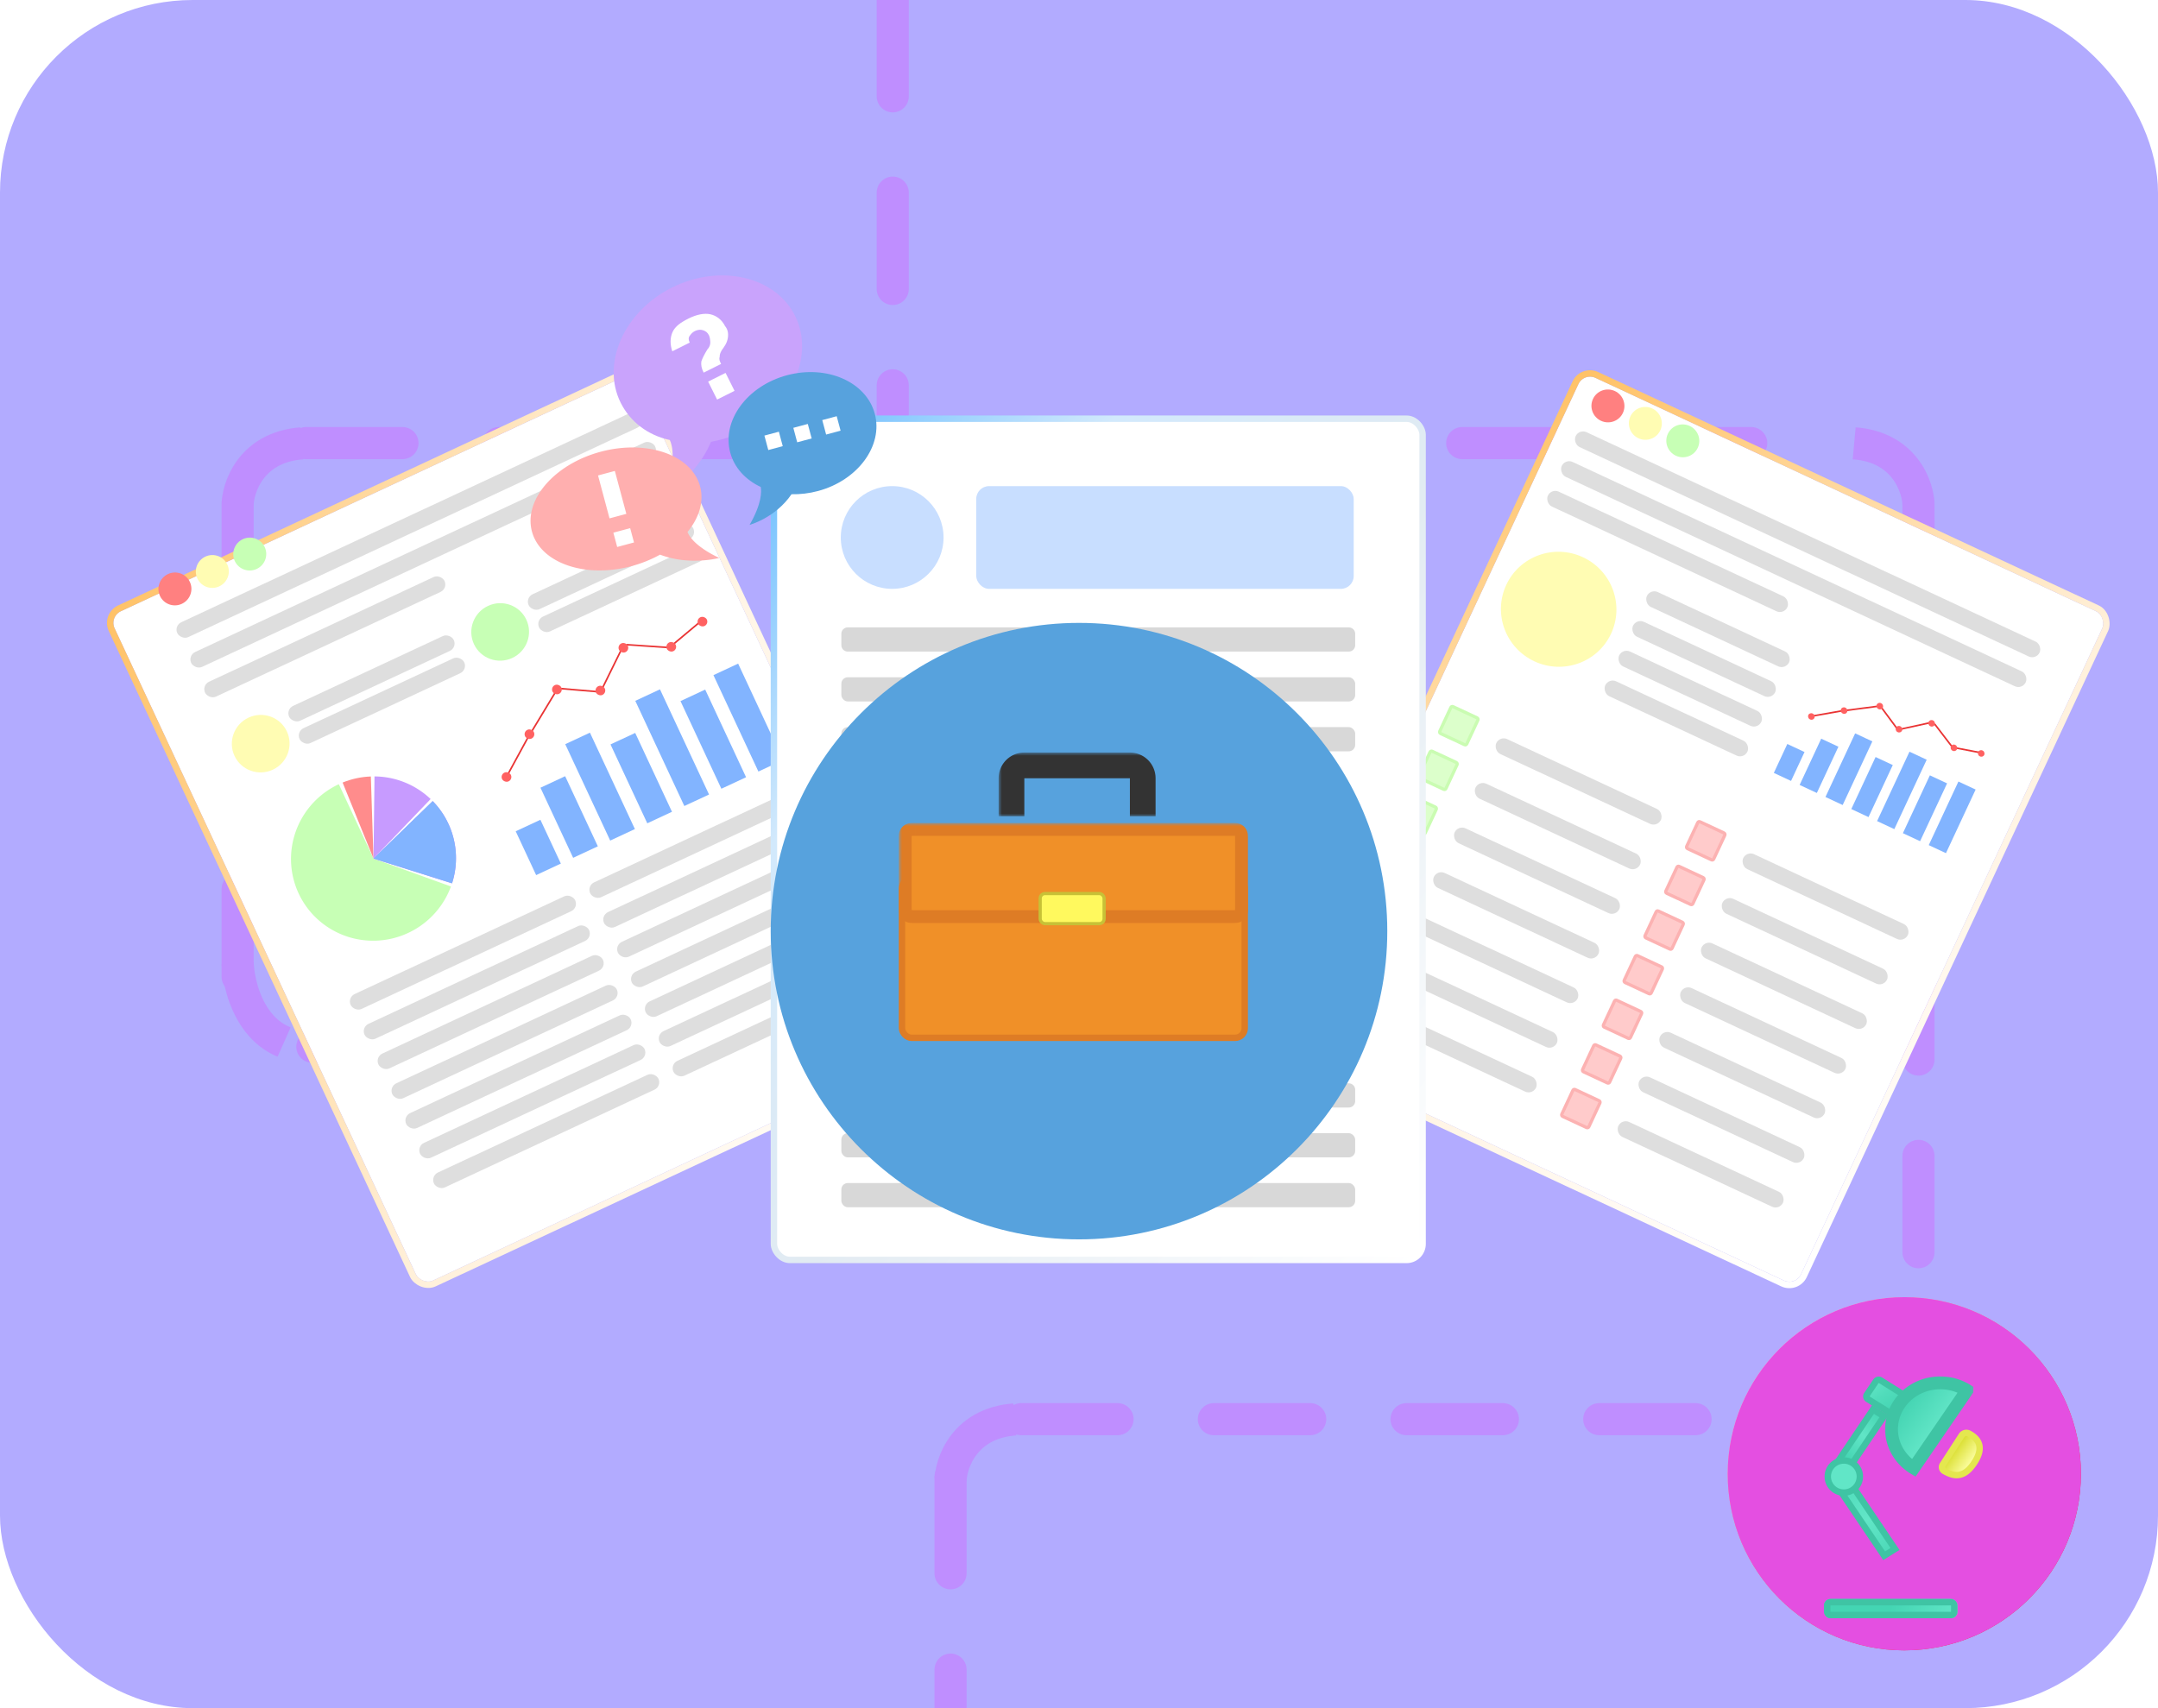 <svg width="336" height="266" fill="none" xmlns="http://www.w3.org/2000/svg"><g clip-path="url(#a)"><rect width="336" height="266" rx="30" fill="#fff"/><rect width="336" height="266" rx="30" fill="#B2ABFF"/><path d="M139 0v83" stroke="#BF8EFF" stroke-width="5" stroke-linecap="round" stroke-linejoin="round" stroke-dasharray="15 15"/><path d="M298.707 219c-.221 4.737-3.051 13.953-12.601 12.92" stroke="#BF8EFF" stroke-width="5" stroke-linejoin="round" stroke-dasharray="15 15"/><path d="M37 78.453v73.649M298.703 78.453l.303 76.547M47.664 69h239.413M48.633 163h249.105" stroke="#BF8EFF" stroke-width="5" stroke-linecap="round" stroke-linejoin="round" stroke-dasharray="15 15"/><path d="M37 78.387c.221-3.421 3.05-10.075 12.6-9.33M298.707 78.387c-.221-3.421-3.051-10.075-12.601-9.33M37 150c.221 4.737 3.05 13.953 12.6 12.92" stroke="#BF8EFF" stroke-width="5" stroke-linejoin="round" stroke-dasharray="15 15"/><path d="M298.707 150v70M148 230v36M159 221h140" stroke="#BF8EFF" stroke-width="5" stroke-linecap="round" stroke-linejoin="round" stroke-dasharray="15 15"/><path d="M148 230.387c.221-3.421 3.051-10.075 12.601-9.329" stroke="#BF8EFF" stroke-width="5" stroke-linejoin="round" stroke-dasharray="15 15"/><g filter="url(#b)"><g filter="url(#c)"><rect x="17" y="80.033" width="90" height="115" rx="2" transform="rotate(-25 17 80.033)" fill="#fff"/><rect x="16.335" y="79.791" width="91" height="116" rx="2.5" transform="rotate(-25 16.335 79.791)" stroke="url(#d)"/></g><rect x="27.066" y="89.438" width="79.714" height="2.556" rx="1.278" transform="rotate(-25 27.066 89.438)" fill="#DEDEDE"/><rect x="29.227" y="94.072" width="79.714" height="2.556" rx="1.278" transform="rotate(-25 29.227 94.072)" fill="#DEDEDE"/><rect x="31.387" y="98.705" width="41.143" height="2.556" rx="1.278" transform="rotate(-25 31.387 98.705)" fill="#DEDEDE"/><ellipse cx="27.235" cy="83.712" rx="2.571" ry="2.556" transform="rotate(-25 27.235 83.712)" fill="#FF8080"/><ellipse cx="33.059" cy="80.993" rx="2.571" ry="2.556" transform="rotate(-25 33.059 80.993)" fill="#FFFCB3"/><ellipse cx="38.887" cy="78.282" rx="2.571" ry="2.556" transform="rotate(-25 38.887 78.282)" fill="#C7FFB5"/><ellipse cx="40.59" cy="107.806" rx="4.5" ry="4.472" transform="rotate(-25 40.59 107.806)" fill="#FFFCB3"/><ellipse cx="77.875" cy="90.407" rx="4.5" ry="4.472" transform="rotate(-25 77.875 90.407)" fill="#C7FFB5"/><rect x="44.48" y="102.463" width="28.286" height="2.556" rx="1.278" transform="rotate(-25 44.48 102.463)" fill="#DEDEDE"/><rect x="81.769" y="85.08" width="28.286" height="2.556" rx="1.278" transform="rotate(-25 81.77 85.08)" fill="#DEDEDE"/><rect x="46.102" y="105.932" width="28.286" height="2.556" rx="1.278" transform="rotate(-25 46.102 105.932)" fill="#DEDEDE"/><rect x="83.391" y="88.551" width="28.286" height="2.556" rx="1.278" transform="rotate(-25 83.39 88.55)" fill="#DEDEDE"/><rect x="54.059" y="147.34" width="38.571" height="2.556" rx="1.278" transform="rotate(-25 54.059 147.34)" fill="#DEDEDE"/><rect x="56.219" y="151.973" width="38.571" height="2.556" rx="1.278" transform="rotate(-25 56.219 151.973)" fill="#DEDEDE"/><rect x="58.379" y="156.6" width="38.571" height="2.556" rx="1.278" transform="rotate(-25 58.379 156.6)" fill="#DEDEDE"/><rect x="60.543" y="161.24" width="38.571" height="2.556" rx="1.278" transform="rotate(-25 60.543 161.24)" fill="#DEDEDE"/><rect x="62.703" y="165.875" width="38.571" height="2.556" rx="1.278" transform="rotate(-25 62.703 165.875)" fill="#DEDEDE"/><rect x="64.863" y="170.508" width="38.571" height="2.556" rx="1.278" transform="rotate(-25 64.863 170.508)" fill="#DEDEDE"/><rect x="67.023" y="175.133" width="38.571" height="2.556" rx="1.278" transform="rotate(-25 67.023 175.133)" fill="#DEDEDE"/><rect x="91.348" y="129.943" width="38.571" height="2.556" rx="1.278" transform="rotate(-25 91.348 129.943)" fill="#DEDEDE"/><rect x="93.508" y="134.576" width="38.571" height="2.556" rx="1.278" transform="rotate(-25 93.508 134.576)" fill="#DEDEDE"/><rect x="95.668" y="139.203" width="38.571" height="2.556" rx="1.278" transform="rotate(-25 95.668 139.203)" fill="#DEDEDE"/><rect x="97.832" y="143.844" width="38.571" height="2.556" rx="1.278" transform="rotate(-25 97.832 143.844)" fill="#DEDEDE"/><rect x="99.992" y="148.479" width="38.571" height="2.556" rx="1.278" transform="rotate(-25 99.992 148.479)" fill="#DEDEDE"/><rect x="102.152" y="153.111" width="38.571" height="2.556" rx="1.278" transform="rotate(-25 102.152 153.111)" fill="#DEDEDE"/><rect x="104.312" y="157.736" width="38.571" height="2.556" rx="1.278" transform="rotate(-25 104.312 157.736)" fill="#DEDEDE"/><path d="M70.212 130.046a12.87 12.87 0 0 1-3.508 5.158 12.936 12.936 0 0 1-5.527 2.914 12.895 12.895 0 0 1-6.24-.019 12.786 12.786 0 0 1-5.482-2.948 12.7 12.7 0 0 1-3.99-11.367 12.83 12.83 0 0 1 2.434-5.736 12.923 12.923 0 0 1 4.855-3.929l5.4 11.581 12.058 4.346z" fill="#C7FFB5"/><path d="M53.345 113.861c1.399-.569 2.887-.889 4.395-.945l.414 12.784-4.81-11.839z" fill="#FF8C8C"/><path d="M58.31 112.908a12.81 12.81 0 0 1 8.739 3.522l-8.895 9.27.156-12.792z" fill="#C79BFF"/><path d="M67.372 116.749a12.703 12.703 0 0 1 3.288 5.979c.53 2.255.434 4.614-.278 6.825L58.154 125.7l9.218-8.951z" fill="#BB86FF"/><path d="M67.372 116.749a12.703 12.703 0 0 1 3.288 5.979c.53 2.255.434 4.614-.278 6.825L58.154 125.7l9.218-8.951zM80.297 121.453l3.845-1.793 3.183 6.824-3.846 1.793zM84.148 114.666l3.846-1.793 5.091 10.92-3.845 1.792zM95.055 107.926l3.845-1.793 5.729 12.284-3.846 1.793zM88.008 107.887l3.845-1.793 7.002 15.014-3.846 1.793zM105.953 101.178l3.845-1.793 6.365 13.648-3.846 1.793zM111.082 97.135l3.846-1.793 7 15.014-3.845 1.793zM98.914 101.139l3.845-1.793 7.638 16.378-3.846 1.793z" fill="#82B4FF"/><path transform="matrix(.478 -.878 .881 .473 78.922 113.129)" stroke="#E93434" stroke-width=".25" d="M0-.125h7.56"/><path transform="matrix(.517 -.856 .859 .513 82.484 106.646)" stroke="#E93434" stroke-width=".25" d="M0-.125h8.106"/><path transform="matrix(.441 -.897 .9 .436 93.73 99.58)" stroke="#E93434" stroke-width=".25" d="M0-.125h8.012"/><path transform="matrix(-.996 -.084 .09 -.996 93.156 99.598)" stroke="#E93434" stroke-width=".25" d="M0-.125h6.238"/><path transform="matrix(-.998 -.067 .072 -.997 105.098 92.775)" stroke="#E93434" stroke-width=".25" d="M0-.125h7.566"/><path transform="matrix(.767 -.642 -.644 -.765 104.168 92.719)" stroke="#E93434" stroke-width=".25" d="M0-.125h6.816"/><rect x="77.856" y="112.633" width="1.515" height="1.506" rx=".753" transform="rotate(-25 77.856 112.633)" fill="#FF6161"/><rect x="81.434" y="105.969" width="1.515" height="1.506" rx=".753" transform="rotate(-25 81.434 105.969)" fill="#FF6161"/><rect x="85.707" y="99.006" width="1.515" height="1.506" rx=".753" transform="rotate(-25 85.707 99.006)" fill="#FF6161"/><rect x="92.477" y="99.168" width="1.515" height="1.506" rx=".753" transform="rotate(-25 92.477 99.168)" fill="#FF6161"/><rect x="96.059" y="92.512" width="1.515" height="1.506" rx=".753" transform="rotate(-25 96.059 92.512)" fill="#FF6161"/><rect x="103.512" y="92.359" width="1.515" height="1.506" rx=".753" transform="rotate(-25 103.512 92.36)" fill="#FF6161"/><rect x="108.367" y="88.438" width="1.515" height="1.506" rx=".753" transform="rotate(-25 108.367 88.438)" fill="#FF6161"/></g><g filter="url(#e)"><g filter="url(#f)"><rect x="246.602" y="41.998" width="90" height="115" rx="2" transform="rotate(25 246.602 41.998)" fill="#fff"/><rect x="246.36" y="41.334" width="91" height="116" rx="2.5" transform="rotate(25 246.36 41.334)" stroke="url(#g)"/></g><rect x="245.863" y="58.764" width="79.714" height="2.556" rx="1.278" transform="rotate(25 245.863 58.764)" fill="#DEDEDE"/><rect x="243.703" y="63.4" width="79.714" height="2.556" rx="1.278" transform="rotate(25 243.703 63.4)" fill="#DEDEDE"/><rect x="241.543" y="68.023" width="41.143" height="2.556" rx="1.278" transform="rotate(25 241.543 68.023)" fill="#DEDEDE"/><ellipse cx="250.356" cy="55.213" rx="2.571" ry="2.556" transform="rotate(25 250.356 55.213)" fill="#FF8080"/><ellipse cx="256.18" cy="57.928" rx="2.571" ry="2.556" transform="rotate(25 256.18 57.928)" fill="#FFFCB3"/><ellipse cx="262.012" cy="60.649" rx="2.571" ry="2.556" transform="rotate(25 262.012 60.649)" fill="#C7FFB5"/><ellipse cx="242.685" cy="86.879" rx="9" ry="8.944" transform="rotate(25 242.685 86.879)" fill="#FFFCB3"/><rect x="256.957" y="83.662" width="24.429" height="2.556" rx="1.278" transform="rotate(25 256.957 83.662)" fill="#DEDEDE"/><rect x="252.637" y="92.924" width="24.429" height="2.556" rx="1.278" transform="rotate(25 252.637 92.924)" fill="#DEDEDE"/><rect x="254.797" y="88.299" width="24.429" height="2.556" rx="1.278" transform="rotate(25 254.797 88.299)" fill="#DEDEDE"/><rect x="250.477" y="97.559" width="24.429" height="2.556" rx="1.278" transform="rotate(25 250.477 97.559)" fill="#DEDEDE"/><rect x="233.512" y="106.559" width="28.286" height="2.556" rx="1.278" transform="rotate(25 233.512 106.559)" fill="#DEDEDE"/><rect x="230.27" y="113.51" width="28.286" height="2.556" rx="1.278" transform="rotate(25 230.27 113.51)" fill="#DEDEDE"/><rect x="227.031" y="120.455" width="28.286" height="2.556" rx="1.278" transform="rotate(25 227.031 120.455)" fill="#DEDEDE"/><rect x="223.789" y="127.408" width="28.286" height="2.556" rx="1.278" transform="rotate(25 223.789 127.408)" fill="#DEDEDE"/><rect x="220.547" y="134.359" width="28.286" height="2.556" rx="1.278" transform="rotate(25 220.547 134.359)" fill="#DEDEDE"/><rect x="217.309" y="141.305" width="28.286" height="2.556" rx="1.278" transform="rotate(25 217.309 141.305)" fill="#DEDEDE"/><rect x="214.066" y="148.258" width="28.286" height="2.556" rx="1.278" transform="rotate(25 214.066 148.258)" fill="#DEDEDE"/><rect x="226.008" y="101.936" width="4.643" height="4.611" rx=".25" transform="rotate(25 226.008 101.936)" fill="#DCFFCB" stroke="#CAFCB2" stroke-width=".5"/><rect x="222.765" y="108.885" width="4.643" height="4.611" rx=".25" transform="rotate(25 222.765 108.885)" fill="#DCFFCB" stroke="#CAFCB2" stroke-width=".5"/><rect x="219.527" y="115.834" width="4.643" height="4.611" rx=".25" transform="rotate(25 219.527 115.834)" fill="#DCFFCB" stroke="#CAFCB2" stroke-width=".5"/><rect x="216.285" y="122.783" width="4.643" height="4.611" rx=".25" transform="rotate(25 216.285 122.783)" fill="#DCFFCB" stroke="#CAFCB2" stroke-width=".5"/><rect x="213.047" y="129.733" width="4.643" height="4.611" rx=".25" transform="rotate(25 213.047 129.733)" fill="#DCFFCB" stroke="#CAFCB2" stroke-width=".5"/><rect x="209.805" y="136.682" width="4.643" height="4.611" rx=".25" transform="rotate(25 209.805 136.682)" fill="#DCFFCB" stroke="#CAFCB2" stroke-width=".5"/><rect x="206.566" y="143.631" width="4.643" height="4.611" rx=".25" transform="rotate(25 206.566 143.631)" fill="#DCFFCB" stroke="#CAFCB2" stroke-width=".5"/><rect x="271.957" y="124.484" width="28.286" height="2.556" rx="1.278" transform="rotate(25 271.957 124.484)" fill="#DEDEDE"/><rect x="268.715" y="131.436" width="28.286" height="2.556" rx="1.278" transform="rotate(25 268.715 131.436)" fill="#DEDEDE"/><rect x="265.477" y="138.381" width="28.286" height="2.556" rx="1.278" transform="rotate(25 265.477 138.381)" fill="#DEDEDE"/><rect x="262.234" y="145.334" width="28.286" height="2.556" rx="1.278" transform="rotate(25 262.234 145.334)" fill="#DEDEDE"/><rect x="258.992" y="152.285" width="28.286" height="2.556" rx="1.278" transform="rotate(25 258.992 152.285)" fill="#DEDEDE"/><rect x="255.754" y="159.23" width="28.286" height="2.556" rx="1.278" transform="rotate(25 255.754 159.23)" fill="#DEDEDE"/><rect x="252.512" y="166.184" width="28.286" height="2.556" rx="1.278" transform="rotate(25 252.512 166.184)" fill="#DEDEDE"/><rect x="264.453" y="119.863" width="4.643" height="4.611" rx=".25" transform="rotate(25 264.453 119.863)" fill="#FFCBCB" stroke="#FCB2B2" stroke-width=".5"/><rect x="261.211" y="126.813" width="4.643" height="4.611" rx=".25" transform="rotate(25 261.211 126.813)" fill="#FFCBCB" stroke="#FCB2B2" stroke-width=".5"/><rect x="257.972" y="133.762" width="4.643" height="4.611" rx=".25" transform="rotate(25 257.972 133.762)" fill="#FFCBCB" stroke="#FCB2B2" stroke-width=".5"/><rect x="254.73" y="140.711" width="4.643" height="4.611" rx=".25" transform="rotate(25 254.73 140.711)" fill="#FFCBCB" stroke="#FCB2B2" stroke-width=".5"/><rect x="251.492" y="147.66" width="4.643" height="4.611" rx=".25" transform="rotate(25 251.492 147.66)" fill="#FFCBCB" stroke="#FCB2B2" stroke-width=".5"/><rect x="248.25" y="154.61" width="4.643" height="4.611" rx=".25" transform="rotate(25 248.25 154.61)" fill="#FFCBCB" stroke="#FCB2B2" stroke-width=".5"/><rect x="245.012" y="161.559" width="4.643" height="4.611" rx=".25" transform="rotate(25 245.012 161.559)" fill="#FFCBCB" stroke="#FCB2B2" stroke-width=".5"/><path fill="#82B4FF" d="m278.285 107.857 2.68 1.25-2.1 4.504-2.68-1.25zM283.562 107.029l2.68 1.25-3.36 7.205-2.68-1.25zM292.027 109.885l2.68 1.25-3.78 8.106-2.68-1.25zM288.844 106.203l2.68 1.25-4.62 9.907-2.68-1.25zM300.48 112.738l2.68 1.25-4.2 9.007-2.68-1.25zM304.926 113.701l2.68 1.25-4.62 9.907-2.68-1.25zM297.305 109.057l2.68 1.25-5.04 10.807-2.68-1.25z"/><path transform="matrix(.985 -.173 .23 .973 281.984 103.668)" stroke="#E93434" stroke-width=".25" d="M0-.125h5.173"/><path transform="matrix(.992 -.129 .185 .983 286.988 102.809)" stroke="#E93434" stroke-width=".25" d="M0-.125h5.56"/><path transform="matrix(.977 -.213 .271 .963 295.758 105.711)" stroke="#E93434" stroke-width=".25" d="M0-.125h5.47"/><path transform="matrix(-.595 -.804 .834 -.551 295.492 105.414)" stroke="#E93434" stroke-width=".25" d="M0-.125h4.293"/><path transform="matrix(-.608 -.794 .824 -.566 304.465 108.775)" stroke="#E93434" stroke-width=".25" d="M0-.125h5.21"/><path transform="matrix(.982 .188 .158 -.987 304.074 108.262)" stroke="#E93434" stroke-width=".25" d="M0-.125h4.735"/><rect x="281.762" y="102.9" width="1.056" height=".994" rx=".497" transform="rotate(25 281.762 102.9)" fill="#FF6161"/><rect x="286.852" y="101.984" width="1.056" height=".994" rx=".497" transform="rotate(25 286.852 101.984)" fill="#FF6161"/><rect x="292.414" y="101.289" width="1.056" height=".994" rx=".497" transform="rotate(25 292.414 101.289)" fill="#FF6161"/><rect x="295.402" y="104.881" width="1.056" height=".994" rx=".497" transform="rotate(25 295.402 104.881)" fill="#FF6161"/><rect x="300.492" y="103.967" width="1.056" height=".994" rx=".497" transform="rotate(25 300.492 103.967)" fill="#FF6161"/><rect x="303.957" y="107.781" width="1.056" height=".994" rx=".497" transform="rotate(25 303.957 107.781)" fill="#FF6161"/><rect x="308.207" y="108.654" width="1.056" height=".994" rx=".497" transform="rotate(25 308.207 108.654)" fill="#FF6161"/></g><g filter="url(#h)"><rect x="120.5" y="61.203" width="101" height="131" rx="2.5" fill="#fff" stroke="url(#i)"/><rect x="152" y="71.699" width="58.772" height="16" rx="2" fill="#C8DEFF"/><circle cx="138.91" cy="79.699" r="8" fill="#C8DEFF"/><path d="M131 94.7a1 1 0 0 1 1-1h78a1 1 0 0 1 1 1v1.767a1 1 0 0 1-1 1h-78a1 1 0 0 1-1-1V94.7z" fill="#D8D8D8"/><rect x="131" y="101.465" width="80" height="3.768" rx="1" fill="#D8D8D8"/><rect x="131" y="109.23" width="80" height="3.768" rx="1" fill="#D8D8D8"/><path d="M131 165.699a1 1 0 0 1 1-1h78a1 1 0 0 1 1 1v1.768a1 1 0 0 1-1 1h-78a1 1 0 0 1-1-1v-1.768z" fill="#D8D8D8"/><rect x="131" y="172.465" width="80" height="3.768" rx="1" fill="#D8D8D8"/><rect x="131" y="180.23" width="80" height="3.768" rx="1" fill="#D8D8D8"/><path d="M137 118.699a1 1 0 0 1 1-1h32a1 1 0 0 1 1 1v2a1 1 0 0 1-1 1h-32a1 1 0 0 1-1-1v-2z" fill="#D8D8D8"/><rect x="131" y="117.699" width="4" height="4" rx="2" fill="#D8D8D8"/><rect x="137" y="125.699" width="34" height="4" rx="1" fill="#D8D8D8"/><rect x="131" y="125.699" width="4" height="4" rx="2" fill="#D8D8D8"/><rect x="137" y="133.699" width="34" height="4" rx="1" fill="#D8D8D8"/><rect x="131" y="133.699" width="4" height="4" rx="2" fill="#D8D8D8"/><path d="M137 142.699a1 1 0 0 1 1-1h32a1 1 0 0 1 1 1v2a1 1 0 0 1-1 1h-32a1 1 0 0 1-1-1v-2z" fill="#D8D8D8"/><rect x="131" y="141.699" width="4" height="4" rx="2" fill="#D8D8D8"/><rect x="131" y="149.465" width="80" height="3.768" rx="1" fill="#D8D8D8"/><rect x="131" y="157.23" width="80" height="3.768" rx="1" fill="#D8D8D8"/><path d="M173.617 137.598a1 1 0 0 1 1-1h2.92a1 1 0 0 1 1 1v6.549h-4.92v-6.549zM180.18 130.055a1 1 0 0 1 1-1h2.92a1 1 0 0 1 1 1v14.098h-4.92v-14.098zM186.742 126.271a1 1 0 0 1 1-1h2.92a1 1 0 0 1 1 1v17.873h-4.92v-17.873zM193.305 130.047a1 1 0 0 1 1-1h2.92a1 1 0 0 1 1 1v14.098h-4.92v-14.098zM199.867 133.072a1 1 0 0 1 1-1h2.92a1 1 0 0 1 1 1v11.079h-4.92v-11.079zM206.43 130.055a1 1 0 0 1 1-1h2.92a1 1 0 0 1 1 1v14.098h-4.92v-14.098z" fill="#82B4FF"/><path transform="matrix(.556 -.831 .87 .493 176.078 132.818)" stroke="#E93434" stroke-width=".25" d="M0-.125h11.804"/><path transform="matrix(.823 -.568 .632 .775 182.641 123.01)" stroke="#E93434" stroke-width=".25" d="M0-.125h7.972"/><path transform="matrix(.842 -.539 .603 .798 202.309 127.203)" stroke="#E93434" stroke-width=".25" d="M0-.125h7.789"/><path transform="matrix(-.823 -.568 .632 -.775 195.766 123.01)" stroke="#E93434" stroke-width=".25" d="M0-.125h7.972"/><path transform="matrix(-.867 -.499 .562 -.827 202.309 126.777)" stroke="#E93434" stroke-width=".25" d="M0-.125h7.569"/><rect x="175.258" y="132.061" width="1.64" height="1.51" rx=".755" fill="#FF6161"/><rect x="181.82" y="122.25" width="1.64" height="1.51" rx=".755" fill="#FF6161"/><rect x="188.383" y="117.695" width="1.64" height="1.51" rx=".755" fill="#FF6161"/><rect x="194.945" y="122.25" width="1.64" height="1.51" rx=".755" fill="#FF6161"/><rect x="201.488" y="126.02" width="1.64" height="1.51" rx=".755" fill="#FF6161"/><rect x="208.051" y="122.25" width="1.64" height="1.51" rx=".755" fill="#FF6161"/></g><g filter="url(#j)"><g filter="url(#k)"><circle cx="168" cy="133" r="48" fill="#57A2DD"/></g><mask id="l" maskUnits="userSpaceOnUse" x="155.488" y="109.189" width="25" height="10" fill="#000"><path fill="#fff" d="M155.488 109.189h25v10h-25z"/><path d="M157.488 114.389c0-1.12 0-1.68.218-2.108.192-.376.498-.682.874-.874.428-.218.988-.218 2.108-.218h14.035c1.12 0 1.68 0 2.108.218.376.192.682.498.874.874.218.428.218.988.218 2.108v4.721h-20.435v-4.721z"/></mask><path d="M155.488 113.189a4 4 0 0 1 4-4h16.435a4 4 0 0 1 4 4h-24.435zm22.435 5.921h-20.435 20.435zm-22.435 0v-5.921a4 4 0 0 1 4-4v9.921h-4zm20.435-9.921a4 4 0 0 1 4 4v5.921h-4v-9.921z" fill="#333" mask="url(#l)"/><rect x="140.441" y="128.854" width="53.364" height="24.762" rx="1.5" fill="#F09028" stroke="#DE7C25"/><g filter="url(#m)"><mask id="n" maskUnits="userSpaceOnUse" x="139.941" y="118.16" width="55" height="16" fill="#000"><path fill="#fff" d="M139.941 118.16h55v16h-55z"/><path d="M140.941 120.76c0-.56 0-.84.109-1.054.096-.188.249-.341.437-.437.214-.109.494-.109 1.054-.109h49.164c.56 0 .84 0 1.054.109.188.096.341.249.437.437.109.214.109.494.109 1.054v10.378c0 .56 0 .841-.109 1.054a.993.993 0 0 1-.437.437c-.214.109-.494.109-1.054.109h-49.164c-.56 0-.84 0-1.054-.109a.993.993 0 0 1-.437-.437c-.109-.213-.109-.494-.109-1.054V120.76z"/></mask><path d="M140.941 120.76c0-.56 0-.84.109-1.054.096-.188.249-.341.437-.437.214-.109.494-.109 1.054-.109h49.164c.56 0 .84 0 1.054.109.188.096.341.249.437.437.109.214.109.494.109 1.054v10.378c0 .56 0 .841-.109 1.054a.993.993 0 0 1-.437.437c-.214.109-.494.109-1.054.109h-49.164c-.56 0-.84 0-1.054-.109a.993.993 0 0 1-.437-.437c-.109-.213-.109-.494-.109-1.054V120.76z" fill="#F09028"/><path d="m141.487 132.629-.454.891.454-.891zm-.437-.437-.891.454.891-.454zm52.146 0-.891-.454.891.454zm-.437.437.454.891-.454-.891zm0-13.36.454-.891-.454.891zm.437.437-.891.454.891-.454zm-51.709-.437-.454-.891.454.891zm-.437.437-.891-.454.891.454zm1.491.454h49.164v-2h-49.164v2zm49.764.6v10.378h2V120.76h-2zm-.6 10.978h-49.164v2h49.164v-2zm-49.764-.6V120.76h-2v10.378h2zm.6.6c-.296 0-.458 0-.575-.01-.105-.008-.082-.019-.025.01l-.908 1.782c.272.139.542.183.77.201.217.018.475.017.738.017v-2zm-2.6-.6c0 .264 0 .522.017.739.019.228.063.498.201.769l1.782-.908c.03.058.019.081.011-.024a7.786 7.786 0 0 1-.011-.576h-2zm2 .6-1.782.908c.192.377.498.683.874.874l.908-1.782zm50.364-.6c0 .297-.001.459-.01.576-.009.105-.019.082.01.024l1.782.908a2.03 2.03 0 0 0 .201-.769c.018-.217.017-.475.017-.739h-2zm-.6 2.6c.264 0 .521.001.738-.017.229-.018.499-.062.77-.201l-.908-1.782c.058-.029.08-.018-.025-.01-.116.01-.278.01-.575.01v2zm.6-2 .908 1.782c.376-.191.682-.497.874-.874l-1.782-.908zm-.6-11.578c.297 0 .459.001.575.01.105.009.083.019.025-.01l.908-1.782a2.03 2.03 0 0 0-.77-.201c-.217-.018-.474-.017-.738-.017v2zm2.6.6c0-.263.001-.521-.017-.738a2.035 2.035 0 0 0-.201-.77l-1.782.908c-.029-.057-.019-.08-.01.025.009.116.01.279.01.575h2zm-2-.6 1.782-.908a2.006 2.006 0 0 0-.874-.874l-.908 1.782zm-49.764-2c-.263 0-.521-.001-.738.017a2.04 2.04 0 0 0-.77.201l.908 1.782c-.057.029-.08.019.025.01a8.61 8.61 0 0 1 .575-.01v-2zm-.6 2.6c0-.296.001-.459.011-.575.008-.105.019-.082-.011-.025l-1.782-.908a2.035 2.035 0 0 0-.201.77c-.017.217-.017.475-.017.738h2zm-.908-2.382a2.006 2.006 0 0 0-.874.874l1.782.908-.908-1.782z" fill="#DE7C25" mask="url(#n)"/></g><rect x="161.957" y="131.146" width="9.951" height="4.687" rx=".75" fill="#FFF95E" stroke="#C7C137" stroke-width=".5"/></g><g filter="url(#o)"><path fill="#fff" d="m103.152 46.31 11.591-3.106 3.623 13.523-11.59 3.106z"/><path fill="#fff" d="m103.152 46.31 11.591-3.106 3.623 13.523-11.59 3.106z"/><path d="M104.632 40.775c-7.463 3.729-11.056 11.81-7.984 17.959 1.466 2.934 4.219 5.051 7.64 5.787.418.838.993 3.345-.658 8.186 0 0 4.749-2.372 7.075-7.9 1.702-.326 3.47-.86 5.098-1.674 7.464-3.73 11.057-11.81 7.985-17.96-3.072-6.148-11.692-8.127-19.156-4.398zm9.736 16.09-2.714 1.356-1.397-2.794 2.714-1.356 1.397 2.794zm-1.049-8.207c-.128.762-.531 1.313-.934 1.864-.267.483-.333.69-.329 1.037-.132.415.008.695.217 1.114l-2.714 1.356c-.349-.699-.423-1.186-.361-1.74.132-.416.465-1.106.934-1.864.338-.343.469-.758.465-1.106-.004-.347-.077-.834-.217-1.113-.209-.42-.485-.631-.896-.775-.411-.144-.888-.08-1.295.123-.407.203-.608.479-.81.754-.202.276-.198.623.012 1.042l-2.714 1.356c-.353-1.046-.365-2.088.034-2.986.399-.898 1.279-1.512 2.501-2.122 1.221-.61 2.446-.873 3.404-.654.958.22 1.784.855 2.273 1.834.415.49.558 1.118.43 1.88z" fill="#C9A3FC"/><g filter="url(#p)"><path fill="#fff" d="m96.34 63.98-8.089 2.168 3.581 13.364 8.089-2.167z"/><path fill="#fff" d="m96.34 63.98-8.089 2.168 3.581 13.364 8.089-2.167z"/><path d="M93.526 62.347c-7.2 1.93-12.022 7.495-10.703 12.418 1.319 4.923 8.278 7.331 15.478 5.402a19.97 19.97 0 0 0 4.472-1.795c4.568 1.76 9.216.515 9.216.515-3.746-1.778-4.699-3.397-4.943-4.047 1.799-2.19 2.594-4.718 1.959-7.09-1.319-4.923-8.279-7.332-15.479-5.403zm4.592 11.9.597 2.228-2.618.702-.597-2.228 2.618-.701zm-.597-2.227-2.618.702-1.79-6.682 2.618-.702 1.79 6.682z" fill="#FFAFAF"/></g><g filter="url(#q)"><path fill="#fff" d="m115.191 57.059 15.938-4.27 2.33 8.693-15.939 4.27z"/><path fill="#fff" d="m115.191 57.059 15.938-4.27 2.33 8.693-15.939 4.27z"/><path d="M122.533 50.433c6.191-1.659 12.338 1.018 13.672 6 1.335 4.98-2.649 10.372-8.84 12.03-1.396.375-2.79.53-4.125.502-2.532 3.698-6.527 4.769-6.527 4.769 1.919-3.329 1.861-5.21 1.736-5.9-2.345-1.1-4.113-2.97-4.756-5.37-1.335-4.98 2.65-10.372 8.84-12.03zm8.346 8.634-.604-2.254-2.251.604.604 2.254 2.251-.604zm-4.502 1.207-.604-2.254-2.251.603.603 2.254 2.252-.603zm-4.503 1.206-.604-2.254-2.251.604.604 2.253 2.251-.603z" fill="#57A2DD"/></g></g><g filter="url(#r)"><circle cx="296.5" cy="221.5" r="27.5" fill="url(#s)"/><circle cx="296.5" cy="221.5" r="27.5" fill="#E44FE1"/><path d="m305.422 215.535-2.93 4.535a.712.712 0 0 0 .271 1.038l.02.011c.532.281 1.269.67 2.109.578.905-.098 1.738-.712 2.551-1.979.766-1.195.936-2.152.653-2.93-.275-.759-.94-1.225-1.516-1.547a.89.89 0 0 0-1.158.294z" fill="url(#t)" stroke="#E4E74F" stroke-linecap="round"/><path transform="matrix(-.559 .829 .848 .53 291.133 211.016)" fill="url(#u)" stroke="#3FC4A4" d="M.144.679h9.839v2.008H.144z"/><path transform="matrix(-.559 -.829 .848 -.53 294.02 234.031)" fill="url(#v)" stroke="#3FC4A4" d="M.144-.679h12.363v1.99H.144z"/><g filter="url(#w)"><rect x="284" y="233" width="20.773" height="3" rx="1" fill="url(#x)"/><rect x="284.5" y="233.5" width="19.773" height="2" rx=".5" stroke="#3FC4A4"/></g><circle cx="287.082" cy="221.934" r="2.5" fill="#61E6C7" stroke="#3FC4A4"/><path d="M292.087 207.092a.523.523 0 0 1 .704-.15l4.008 2.505-1.976 2.928-4.008-2.505a.478.478 0 0 1-.144-.679l1.416-2.099z" fill="url(#y)" stroke="#3FC4A4"/><mask id="A" maskUnits="userSpaceOnUse" x="293.189" y="206.017" width="14.66" height="16.529" fill="#000"><path fill="#fff" d="M293.189 206.017h14.66v16.529h-14.66z"/><path d="M306.25 208.517a7.84 7.84 0 0 0-2.752-1.05 8.006 8.006 0 0 0-2.964.031 7.795 7.795 0 0 0-2.724 1.106 7.395 7.395 0 0 0-2.071 2.012 7 7 0 0 0-1.102 2.614 6.869 6.869 0 0 0 .035 2.816 7.05 7.05 0 0 0 1.167 2.59 7.442 7.442 0 0 0 2.12 1.969l4.146-6.044 4.145-6.044z"/></mask><path d="M306.25 208.517a7.84 7.84 0 0 0-2.752-1.05 8.006 8.006 0 0 0-2.964.031 7.795 7.795 0 0 0-2.724 1.106 7.395 7.395 0 0 0-2.071 2.012 7 7 0 0 0-1.102 2.614 6.869 6.869 0 0 0 .035 2.816 7.05 7.05 0 0 0 1.167 2.59 7.442 7.442 0 0 0 2.12 1.969l4.146-6.044 4.145-6.044z" fill="url(#z)"/><path d="M306.25 208.517a7.84 7.84 0 0 0-2.752-1.05 8.006 8.006 0 0 0-2.964.031 7.795 7.795 0 0 0-2.724 1.106 7.395 7.395 0 0 0-2.071 2.012 7 7 0 0 0-1.102 2.614 6.869 6.869 0 0 0 .035 2.816 7.05 7.05 0 0 0 1.167 2.59 7.442 7.442 0 0 0 2.12 1.969l4.146-6.044 4.145-6.044z" stroke="#3FC4A4" stroke-width="2" mask="url(#A)"/></g></g><defs><filter id="w" x="276" y="233" width="36.773" height="19" filterUnits="userSpaceOnUse" color-interpolation-filters="sRGB"><feFlood flood-opacity="0" result="BackgroundImageFix"/><feColorMatrix in="SourceAlpha" values="0 0 0 0 0 0 0 0 0 0 0 0 0 0 0 0 0 0 127 0" result="hardAlpha"/><feOffset dy="8"/><feGaussianBlur stdDeviation="4"/><feComposite in2="hardAlpha" operator="out"/><feColorMatrix values="0 0 0 0 0 0 0 0 0 0 0 0 0 0 0 0 0 0 0.1 0"/><feBlend in2="BackgroundImageFix" result="effect1_dropShadow_884_15570"/><feBlend in="SourceGraphic" in2="effect1_dropShadow_884_15570" result="shape"/></filter><filter id="b" x="8.656" y="41.654" width="146.855" height="158.947" filterUnits="userSpaceOnUse" color-interpolation-filters="sRGB"><feFlood flood-opacity="0" result="BackgroundImageFix"/><feColorMatrix in="SourceAlpha" values="0 0 0 0 0 0 0 0 0 0 0 0 0 0 0 0 0 0 127 0" result="hardAlpha"/><feOffset dy="8"/><feGaussianBlur stdDeviation="4"/><feComposite in2="hardAlpha" operator="out"/><feColorMatrix values="0 0 0 0 0 0 0 0 0 0 0 0 0 0 0 0 0 0 0.2 0"/><feBlend in2="BackgroundImageFix" result="effect1_dropShadow_884_15570"/><feBlend in="SourceGraphic" in2="effect1_dropShadow_884_15570" result="shape"/></filter><filter id="e" x="189.656" y="41.654" width="146.855" height="158.947" filterUnits="userSpaceOnUse" color-interpolation-filters="sRGB"><feFlood flood-opacity="0" result="BackgroundImageFix"/><feColorMatrix in="SourceAlpha" values="0 0 0 0 0 0 0 0 0 0 0 0 0 0 0 0 0 0 127 0" result="hardAlpha"/><feOffset dy="8"/><feGaussianBlur stdDeviation="4"/><feComposite in2="hardAlpha" operator="out"/><feColorMatrix values="0 0 0 0 0 0 0 0 0 0 0 0 0 0 0 0 0 0 0.2 0"/><feBlend in2="BackgroundImageFix" result="effect1_dropShadow_884_15570"/><feBlend in="SourceGraphic" in2="effect1_dropShadow_884_15570" result="shape"/></filter><filter id="f" x="189.656" y="41.654" width="146.855" height="158.947" filterUnits="userSpaceOnUse" color-interpolation-filters="sRGB"><feFlood flood-opacity="0" result="BackgroundImageFix"/><feColorMatrix in="SourceAlpha" values="0 0 0 0 0 0 0 0 0 0 0 0 0 0 0 0 0 0 127 0" result="hardAlpha"/><feOffset dy="8"/><feGaussianBlur stdDeviation="4"/><feComposite in2="hardAlpha" operator="out"/><feColorMatrix values="0 0 0 0 0 0 0 0 0 0 0 0 0 0 0 0 0 0 0.1 0"/><feBlend in2="BackgroundImageFix" result="effect1_dropShadow_884_15570"/><feBlend in="SourceGraphic" in2="effect1_dropShadow_884_15570" result="shape"/></filter><filter id="h" x="116" y="60.703" width="110" height="140" filterUnits="userSpaceOnUse" color-interpolation-filters="sRGB"><feFlood flood-opacity="0" result="BackgroundImageFix"/><feColorMatrix in="SourceAlpha" values="0 0 0 0 0 0 0 0 0 0 0 0 0 0 0 0 0 0 127 0" result="hardAlpha"/><feOffset dy="4"/><feGaussianBlur stdDeviation="2"/><feComposite in2="hardAlpha" operator="out"/><feColorMatrix values="0 0 0 0 0 0 0 0 0 0 0 0 0 0 0 0 0 0 0.25 0"/><feBlend in2="BackgroundImageFix" result="effect1_dropShadow_884_15570"/><feBlend in="SourceGraphic" in2="effect1_dropShadow_884_15570" result="shape"/></filter><filter id="j" x="112" y="85" width="112" height="112" filterUnits="userSpaceOnUse" color-interpolation-filters="sRGB"><feFlood flood-opacity="0" result="BackgroundImageFix"/><feColorMatrix in="SourceAlpha" values="0 0 0 0 0 0 0 0 0 0 0 0 0 0 0 0 0 0 127 0" result="hardAlpha"/><feOffset dy="8"/><feGaussianBlur stdDeviation="4"/><feComposite in2="hardAlpha" operator="out"/><feColorMatrix values="0 0 0 0 0 0 0 0 0 0 0 0 0 0 0 0 0 0 0.1 0"/><feBlend in2="BackgroundImageFix" result="effect1_dropShadow_884_15570"/><feBlend in="SourceGraphic" in2="effect1_dropShadow_884_15570" result="shape"/></filter><filter id="k" x="116" y="85" width="104" height="104" filterUnits="userSpaceOnUse" color-interpolation-filters="sRGB"><feFlood flood-opacity="0" result="BackgroundImageFix"/><feColorMatrix in="SourceAlpha" values="0 0 0 0 0 0 0 0 0 0 0 0 0 0 0 0 0 0 127 0" result="hardAlpha"/><feOffset dy="4"/><feGaussianBlur stdDeviation="2"/><feComposite in2="hardAlpha" operator="out"/><feColorMatrix values="0 0 0 0 0 0 0 0 0 0 0 0 0 0 0 0 0 0 0.25 0"/><feBlend in2="BackgroundImageFix" result="effect1_dropShadow_884_15570"/><feBlend in="SourceGraphic" in2="effect1_dropShadow_884_15570" result="shape"/></filter><filter id="m" x="137.941" y="118.16" width="58.363" height="19.578" filterUnits="userSpaceOnUse" color-interpolation-filters="sRGB"><feFlood flood-opacity="0" result="BackgroundImageFix"/><feColorMatrix in="SourceAlpha" values="0 0 0 0 0 0 0 0 0 0 0 0 0 0 0 0 0 0 127 0" result="hardAlpha"/><feOffset dy="2"/><feGaussianBlur stdDeviation="1"/><feComposite in2="hardAlpha" operator="out"/><feColorMatrix values="0 0 0 0 0 0 0 0 0 0 0 0 0 0 0 0 0 0 0.2 0"/><feBlend in2="BackgroundImageFix" result="effect1_dropShadow_884_15570"/><feBlend in="SourceGraphic" in2="effect1_dropShadow_884_15570" result="shape"/></filter><filter id="o" x="78.606" y="38.891" width="61.855" height="49.941" filterUnits="userSpaceOnUse" color-interpolation-filters="sRGB"><feFlood flood-opacity="0" result="BackgroundImageFix"/><feColorMatrix in="SourceAlpha" values="0 0 0 0 0 0 0 0 0 0 0 0 0 0 0 0 0 0 127 0" result="hardAlpha"/><feOffset dy="4"/><feGaussianBlur stdDeviation="2"/><feComposite in2="hardAlpha" operator="out"/><feColorMatrix values="0 0 0 0 0 0 0 0 0 0 0 0 0 0 0 0 0 0 0.25 0"/><feBlend in2="BackgroundImageFix" result="effect1_dropShadow_884_15570"/><feBlend in="SourceGraphic" in2="effect1_dropShadow_884_15570" result="shape"/></filter><filter id="p" x="78.606" y="61.682" width="37.383" height="27.15" filterUnits="userSpaceOnUse" color-interpolation-filters="sRGB"><feFlood flood-opacity="0" result="BackgroundImageFix"/><feColorMatrix in="SourceAlpha" values="0 0 0 0 0 0 0 0 0 0 0 0 0 0 0 0 0 0 127 0" result="hardAlpha"/><feOffset dy="4"/><feGaussianBlur stdDeviation="2"/><feComposite in2="hardAlpha" operator="out"/><feColorMatrix values="0 0 0 0 0 0 0 0 0 0 0 0 0 0 0 0 0 0 0.1 0"/><feBlend in2="BackgroundImageFix" result="effect1_dropShadow_884_15570"/><feBlend in="SourceGraphic" in2="effect1_dropShadow_884_15570" result="shape"/></filter><filter id="q" x="109.434" y="49.941" width="31.027" height="31.793" filterUnits="userSpaceOnUse" color-interpolation-filters="sRGB"><feFlood flood-opacity="0" result="BackgroundImageFix"/><feColorMatrix in="SourceAlpha" values="0 0 0 0 0 0 0 0 0 0 0 0 0 0 0 0 0 0 127 0" result="hardAlpha"/><feOffset dy="4"/><feGaussianBlur stdDeviation="2"/><feComposite in2="hardAlpha" operator="out"/><feColorMatrix values="0 0 0 0 0 0 0 0 0 0 0 0 0 0 0 0 0 0 0.1 0"/><feBlend in2="BackgroundImageFix" result="effect1_dropShadow_884_15570"/><feBlend in="SourceGraphic" in2="effect1_dropShadow_884_15570" result="shape"/></filter><filter id="r" x="261" y="194" width="71" height="71" filterUnits="userSpaceOnUse" color-interpolation-filters="sRGB"><feFlood flood-opacity="0" result="BackgroundImageFix"/><feColorMatrix in="SourceAlpha" values="0 0 0 0 0 0 0 0 0 0 0 0 0 0 0 0 0 0 127 0" result="hardAlpha"/><feOffset dy="8"/><feGaussianBlur stdDeviation="4"/><feComposite in2="hardAlpha" operator="out"/><feColorMatrix values="0 0 0 0 0 0 0 0 0 0 0 0 0 0 0 0 0 0 0.1 0"/><feBlend in2="BackgroundImageFix" result="effect1_dropShadow_884_15570"/><feBlend in="SourceGraphic" in2="effect1_dropShadow_884_15570" result="shape"/></filter><filter id="c" x="8.656" y="41.654" width="146.855" height="158.947" filterUnits="userSpaceOnUse" color-interpolation-filters="sRGB"><feFlood flood-opacity="0" result="BackgroundImageFix"/><feColorMatrix in="SourceAlpha" values="0 0 0 0 0 0 0 0 0 0 0 0 0 0 0 0 0 0 127 0" result="hardAlpha"/><feOffset dy="8"/><feGaussianBlur stdDeviation="4"/><feComposite in2="hardAlpha" operator="out"/><feColorMatrix values="0 0 0 0 0 0 0 0 0 0 0 0 0 0 0 0 0 0 0.1 0"/><feBlend in2="BackgroundImageFix" result="effect1_dropShadow_884_15570"/><feBlend in="SourceGraphic" in2="effect1_dropShadow_884_15570" result="shape"/></filter><linearGradient id="u" x1="9.014" y1="1.163" x2="-.233" y2="3.098" gradientUnits="userSpaceOnUse"><stop stop-color="#44D4B2"/><stop offset=".485" stop-color="#61E5C6"/><stop offset="1" stop-color="#44D4B2"/></linearGradient><linearGradient id="d" x1="17" y1="80.033" x2="127.267" y2="170.266" gradientUnits="userSpaceOnUse"><stop stop-color="#FFC267"/><stop offset=".5" stop-color="#FFF0DA"/><stop offset="1" stop-color="#fff"/></linearGradient><linearGradient id="i" x1="121" y1="61.703" x2="245.208" y2="161.606" gradientUnits="userSpaceOnUse"><stop stop-color="#67BCFF"/><stop offset=".255" stop-color="#D2E9FC"/><stop offset=".54" stop-color="#E2EBF2"/><stop offset="1" stop-color="#fff"/></linearGradient><linearGradient id="s" x1="269" y1="194" x2="324" y2="249" gradientUnits="userSpaceOnUse"><stop stop-color="#fff"/><stop offset=".5" stop-color="#FF5156"/><stop offset="1" stop-color="#E7161C"/></linearGradient><linearGradient id="t" x1="307.488" y1="219.305" x2="304.622" y2="217.183" gradientUnits="userSpaceOnUse"><stop stop-color="#FDFFA5"/><stop offset="1" stop-color="#DADE31"/></linearGradient><linearGradient id="g" x1="246.602" y1="41.998" x2="356.869" y2="132.231" gradientUnits="userSpaceOnUse"><stop stop-color="#FFC267"/><stop offset=".5" stop-color="#FFF0DA"/><stop offset="1" stop-color="#fff"/></linearGradient><linearGradient id="v" x1="13.8" y1="1.908" x2="-1.096" y2="2.002" gradientUnits="userSpaceOnUse"><stop stop-color="#4DDAB9"/><stop offset=".5" stop-color="#62E6C7"/><stop offset="1" stop-color="#48D6B5"/></linearGradient><linearGradient id="x" x1="283.567" y1="233" x2="303.894" y2="238.985" gradientUnits="userSpaceOnUse"><stop stop-color="#44D5B3"/><stop offset=".505" stop-color="#44D5B3"/><stop offset="1" stop-color="#61E6C7"/></linearGradient><linearGradient id="y" x1="292.098" y1="206.003" x2="295.656" y2="211.281" gradientUnits="userSpaceOnUse"><stop stop-color="#66E8C9"/><stop offset=".5" stop-color="#51DCBB"/><stop offset="1" stop-color="#44D4B2"/></linearGradient><linearGradient id="z" x1="296.039" y1="210.011" x2="306.346" y2="217.887" gradientUnits="userSpaceOnUse"><stop stop-color="#41D2B0"/><stop offset=".535" stop-color="#61E5C6"/><stop offset="1" stop-color="#8DF7DE"/></linearGradient><clipPath id="a"><rect width="336" height="266" rx="30" fill="#fff"/></clipPath></defs></svg>